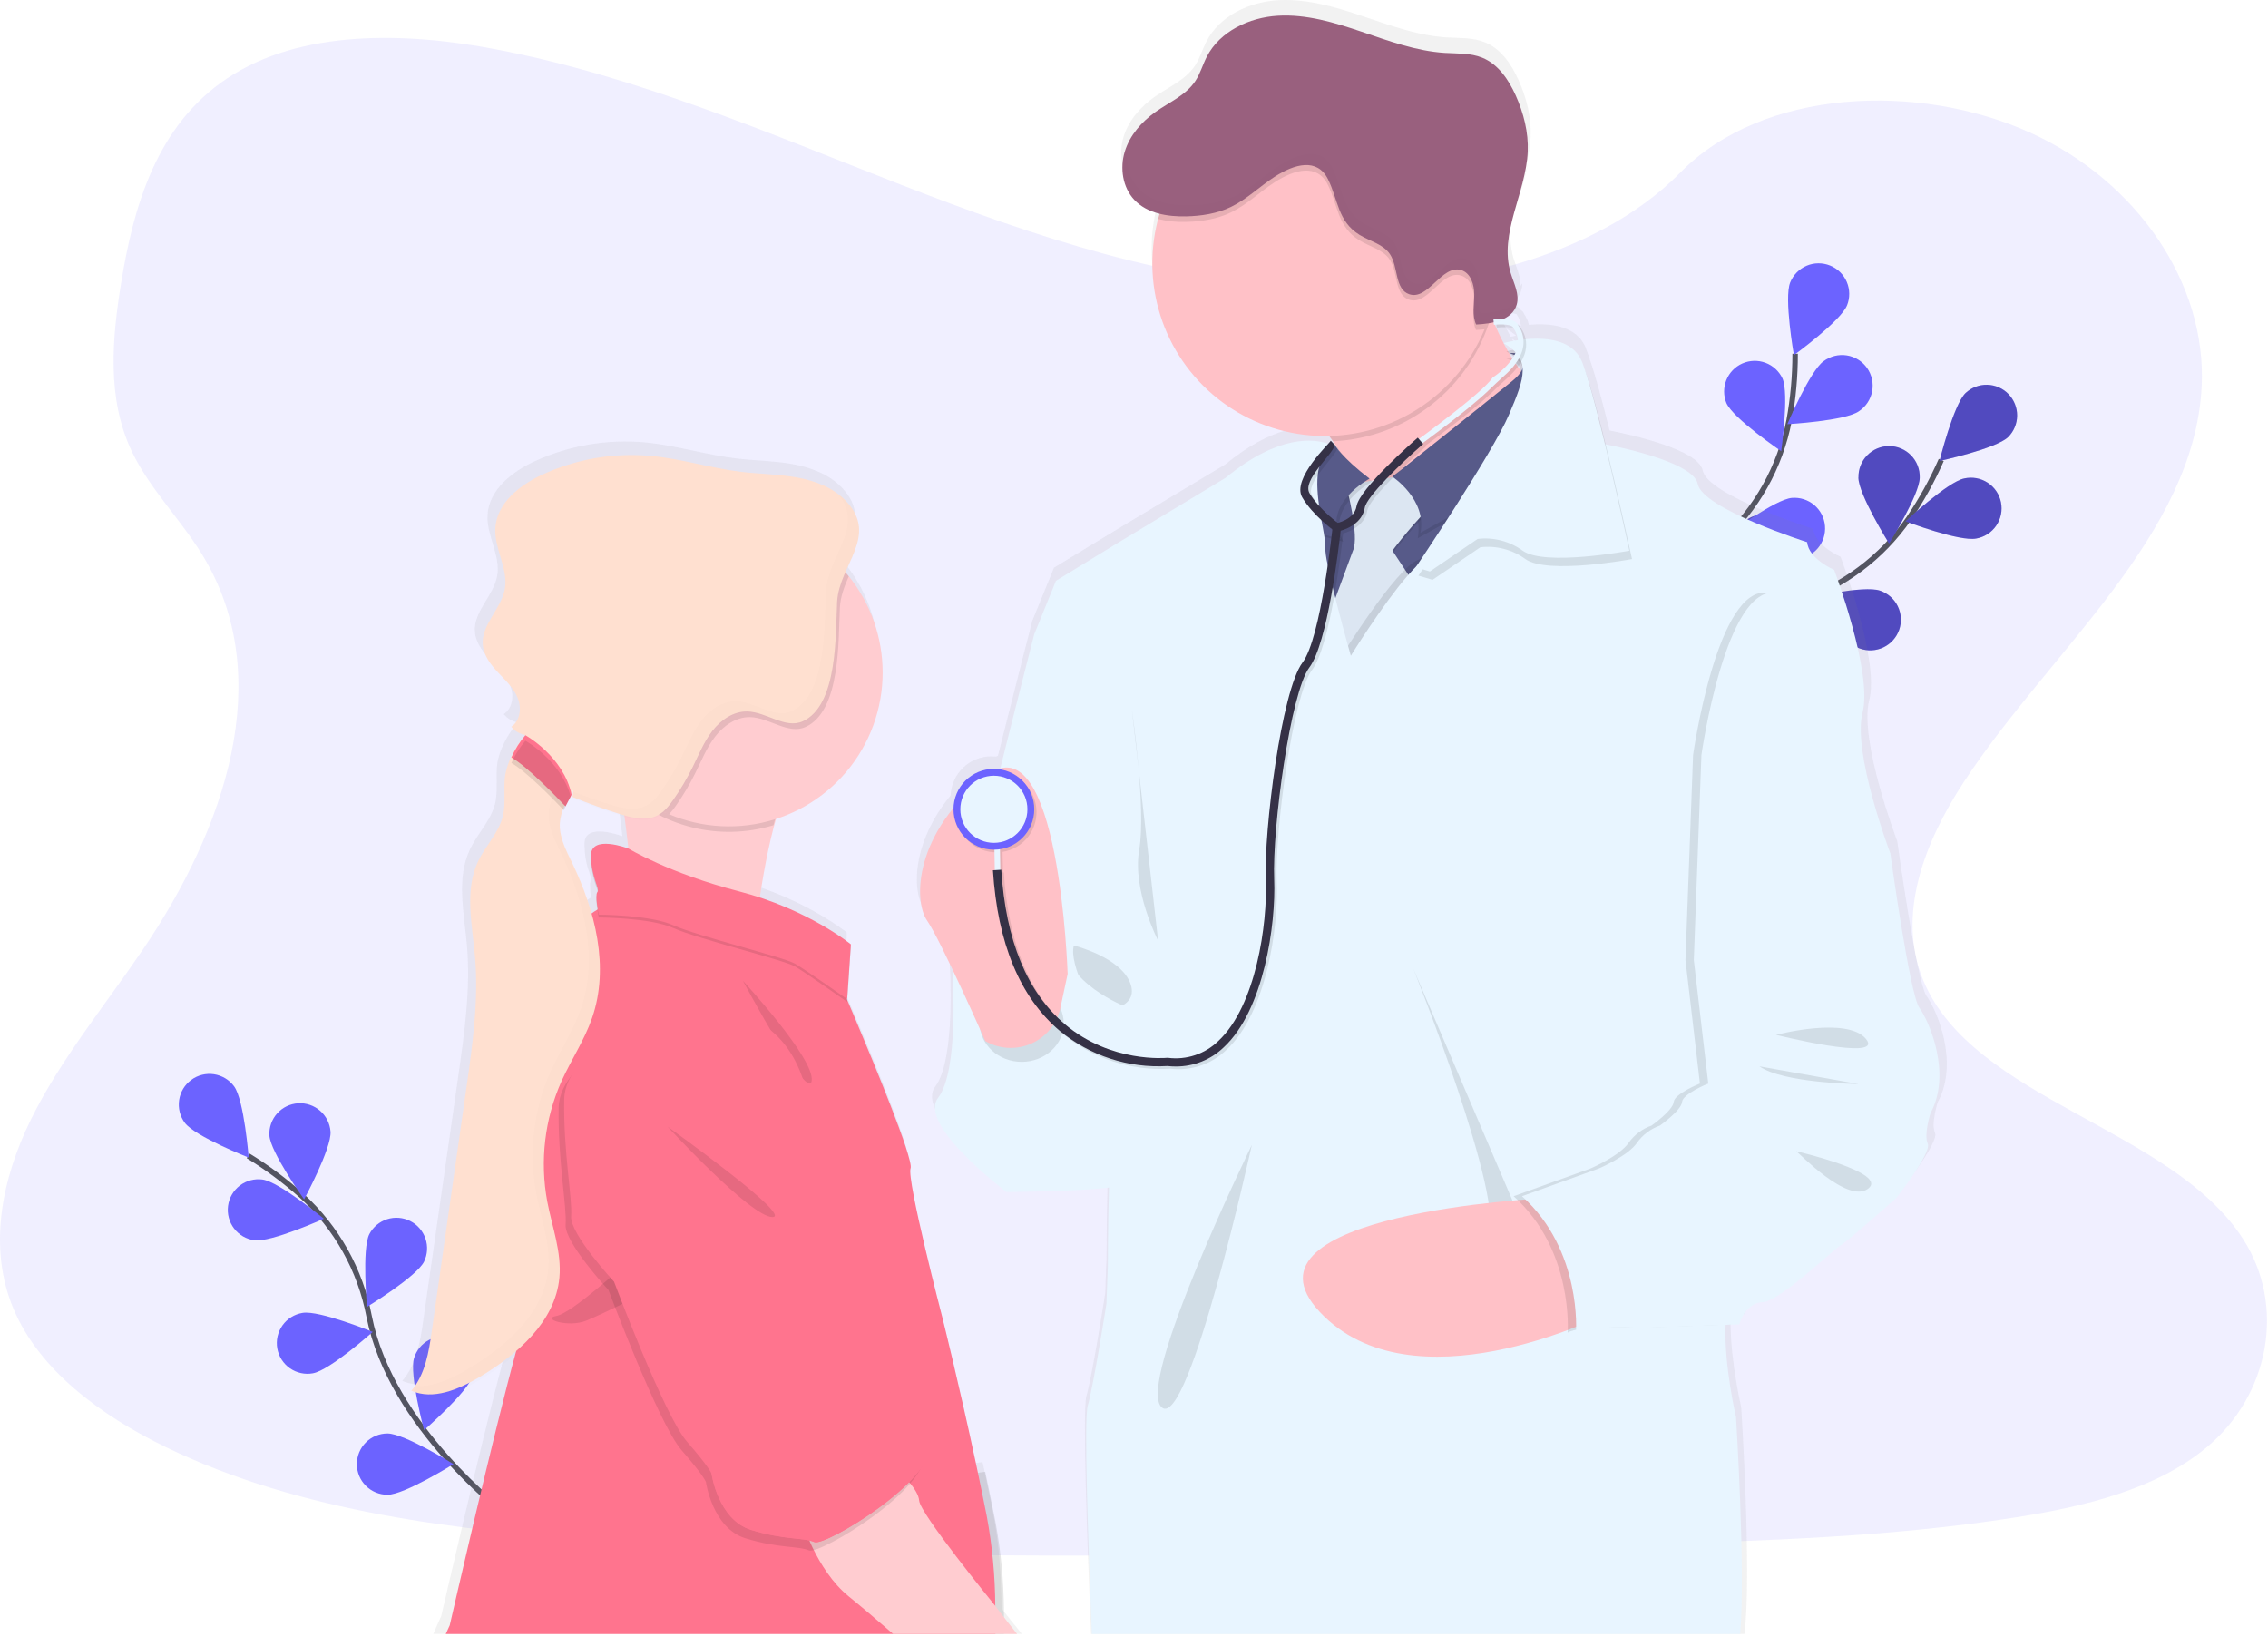 <svg width="833" height="601" viewBox="0 0 833 601" fill="none" xmlns="http://www.w3.org/2000/svg">
<path opacity="0.1" d="M483.776 105.803C430.397 103.948 379.517 86.715 331.006 67.864C282.495 49.013 234.414 28.123 182.285 18.134C148.768 11.702 110.438 10.798 83.438 28.767C57.45 46.054 49.056 75.898 44.541 103.588C41.145 124.424 39.174 146.349 48.458 165.859C54.92 179.398 66.389 190.782 74.323 203.753C101.921 248.883 82.411 304.538 52.498 348.641C38.469 369.34 22.194 389.034 11.37 411.043C0.545 433.052 -4.468 458.266 5.007 480.712C14.398 502.944 36.767 519.671 61.007 531.423C110.239 555.273 168.248 562.095 224.816 566.005C350.033 574.568 475.926 570.858 601.473 567.147C647.937 565.767 694.608 564.38 740.313 557.181C765.695 553.187 791.905 546.855 810.335 531.569C833.724 512.159 839.527 479.302 823.85 454.962C797.555 414.148 724.858 404.006 706.475 360.202C696.363 336.092 706.751 309.23 721.454 286.868C752.985 238.902 805.85 196.815 808.633 141.98C810.549 104.316 785.136 66.607 745.84 48.783C704.658 30.086 647.546 32.447 617.165 63.349C585.88 95.186 530.899 107.436 483.776 105.803Z" fill="#6C63FF"/>
<path d="M185.711 555.809C185.711 555.809 143.548 523.934 135.583 483.388C132.353 466.359 123.689 450.836 110.89 439.147C104.768 433.649 98.155 428.722 91.135 424.428" stroke="#535461" stroke-width="2" stroke-miterlimit="10"/>
<path d="M85.976 398.885C89.671 403.883 91.342 425.064 91.342 425.064C91.342 425.064 71.587 417.283 67.884 412.293C66.106 409.894 65.354 406.886 65.793 403.933C66.232 400.979 67.827 398.321 70.226 396.543C72.625 394.765 75.632 394.013 78.586 394.452C81.54 394.891 84.198 396.486 85.976 398.885Z" fill="#6C63FF"/>
<path d="M121.408 415.505C121.792 421.707 111.695 440.397 111.695 440.397C111.695 440.397 99.33 423.117 98.939 416.915C98.79 413.959 99.813 411.063 101.784 408.854C103.756 406.646 106.519 405.304 109.473 405.119C112.428 404.933 115.337 405.919 117.569 407.863C119.802 409.807 121.178 412.553 121.401 415.505H121.408Z" fill="#6C63FF"/>
<path d="M155.752 463.28C152.962 468.83 134.801 479.869 134.801 479.869C134.801 479.869 132.861 458.711 135.652 453.161C137.025 450.55 139.369 448.584 142.178 447.684C144.987 446.785 148.037 447.024 150.671 448.35C153.306 449.676 155.314 451.984 156.264 454.776C157.215 457.568 157.031 460.622 155.752 463.28Z" fill="#6C63FF"/>
<path d="M173.607 505.259C171.79 511.2 155.76 525.145 155.76 525.145C155.76 525.145 150.263 504.623 152.08 498.674C152.953 495.819 154.925 493.429 157.561 492.028C160.197 490.627 163.281 490.33 166.136 491.203C168.991 492.077 171.381 494.048 172.782 496.684C174.183 499.32 174.48 502.405 173.607 505.259Z" fill="#6C63FF"/>
<path d="M93.419 455.422C99.552 456.25 118.94 447.495 118.94 447.495C118.94 447.495 102.58 433.942 96.417 433.114C93.459 432.716 90.464 433.51 88.091 435.321C85.718 437.132 84.162 439.811 83.764 442.769C83.367 445.727 84.161 448.723 85.971 451.095C87.782 453.468 90.461 455.025 93.419 455.422Z" fill="#6C63FF"/>
<path d="M114.923 504.263C121.056 503.212 136.901 489.068 136.901 489.068C136.901 489.068 117.23 481.034 111.105 482.085C109.639 482.325 108.234 482.854 106.973 483.64C105.712 484.426 104.619 485.454 103.757 486.664C102.895 487.875 102.282 489.244 101.952 490.693C101.623 492.142 101.583 493.642 101.836 495.107C102.089 496.571 102.63 497.971 103.427 499.225C104.224 500.48 105.261 501.564 106.479 502.415C107.697 503.266 109.072 503.868 110.524 504.185C111.976 504.502 113.476 504.528 114.938 504.263H114.923Z" fill="#6C63FF"/>
<path d="M142.329 548.871C148.546 548.871 166.561 537.61 166.561 537.61C166.561 537.61 148.539 526.364 142.321 526.364C139.337 526.364 136.474 527.549 134.364 529.66C132.253 531.77 131.068 534.633 131.068 537.618C131.068 540.602 132.253 543.465 134.364 545.575C136.474 547.686 139.337 548.871 142.321 548.871H142.329Z" fill="#6C63FF"/>
<path d="M595.309 280.114C595.309 280.114 621.297 234.08 660.471 220.817C676.92 215.354 691.155 204.705 701.04 190.467C705.676 183.661 709.676 176.442 712.991 168.903" stroke="#535461" stroke-width="2" stroke-miterlimit="10"/>
<path d="M737.584 160.47C733.122 164.794 712.355 169.271 712.355 169.271C712.355 169.271 717.453 148.649 721.914 144.318C724.068 142.301 726.927 141.211 729.876 141.282C732.826 141.353 735.629 142.579 737.683 144.697C739.737 146.814 740.878 149.654 740.859 152.604C740.841 155.554 739.664 158.379 737.584 160.47Z" fill="#6C63FF"/>
<path d="M725.839 197.75C719.706 198.961 699.874 191.433 699.874 191.433C699.874 191.433 715.36 176.868 721.454 175.68C722.918 175.355 724.431 175.326 725.906 175.594C727.381 175.862 728.787 176.422 730.042 177.241C731.298 178.06 732.377 179.122 733.216 180.364C734.056 181.606 734.638 183.003 734.93 184.473C735.223 185.943 735.218 187.457 734.917 188.925C734.616 190.394 734.025 191.787 733.178 193.024C732.331 194.261 731.246 195.316 729.986 196.128C728.725 196.939 727.316 197.491 725.839 197.75Z" fill="#6C63FF"/>
<path d="M683.093 238.135C677.221 236.104 663.874 219.576 663.874 219.576C663.874 219.576 684.573 214.838 690.46 216.869C691.875 217.339 693.182 218.084 694.306 219.063C695.43 220.041 696.349 221.233 697.009 222.57C697.668 223.906 698.056 225.36 698.149 226.848C698.242 228.335 698.039 229.826 697.551 231.235C697.063 232.643 696.3 233.94 695.307 235.051C694.314 236.162 693.11 237.065 691.765 237.707C690.42 238.349 688.96 238.717 687.472 238.791C685.983 238.864 684.495 238.641 683.093 238.135Z" fill="#6C63FF"/>
<path d="M643.812 261.409C637.68 260.397 621.765 246.33 621.765 246.33C621.765 246.33 641.382 238.158 647.507 239.17C650.456 239.655 653.09 241.291 654.832 243.719C656.574 246.146 657.28 249.166 656.795 252.114C656.31 255.062 654.674 257.697 652.246 259.439C649.819 261.18 646.799 261.886 643.851 261.402L643.812 261.409Z" fill="#6C63FF"/>
<path d="M682.557 175.312C682.549 181.529 693.826 199.567 693.826 199.567C693.826 199.567 705.087 181.552 705.087 175.342C705.126 173.84 704.864 172.346 704.317 170.946C703.769 169.547 702.947 168.272 701.898 167.196C700.85 166.119 699.596 165.264 698.212 164.68C696.827 164.096 695.34 163.795 693.837 163.795C692.335 163.795 690.847 164.096 689.463 164.68C688.079 165.264 686.825 166.119 685.777 167.196C684.728 168.272 683.906 169.547 683.358 170.946C682.81 172.346 682.548 173.84 682.587 175.342L682.557 175.312Z" fill="#6C63FF"/>
<path d="M636.997 203.109C638.852 209.042 654.982 222.88 654.982 222.88C654.982 222.88 660.348 202.319 658.478 196.386C657.508 193.637 655.509 191.371 652.902 190.066C650.295 188.762 647.283 188.52 644.501 189.391C641.719 190.262 639.384 192.179 637.987 194.738C636.59 197.297 636.241 200.298 637.013 203.109H636.997Z" fill="#6C63FF"/>
<path d="M596.467 236.203C597.295 242.336 610.848 258.718 610.848 258.718C610.848 258.718 619.595 239.362 618.767 233.206C618.603 231.714 618.142 230.271 617.412 228.96C616.682 227.649 615.696 226.498 614.514 225.573C613.332 224.649 611.978 223.97 610.529 223.577C609.081 223.184 607.569 223.084 606.082 223.284C604.595 223.484 603.163 223.979 601.87 224.741C600.577 225.502 599.449 226.515 598.553 227.719C597.658 228.922 597.011 230.293 596.653 231.75C596.295 233.207 596.231 234.721 596.467 236.203Z" fill="#6C63FF"/>
<path opacity="0.25" d="M737.584 160.47C733.122 164.794 712.355 169.271 712.355 169.271C712.355 169.271 717.453 148.649 721.914 144.318C724.068 142.301 726.927 141.211 729.876 141.282C732.826 141.353 735.629 142.579 737.683 144.697C739.737 146.814 740.878 149.654 740.859 152.604C740.841 155.554 739.664 158.379 737.584 160.47Z" fill="black"/>
<path opacity="0.25" d="M725.839 197.75C719.706 198.961 699.874 191.433 699.874 191.433C699.874 191.433 715.36 176.868 721.454 175.68C722.918 175.355 724.431 175.326 725.906 175.594C727.381 175.862 728.787 176.422 730.042 177.241C731.298 178.06 732.377 179.122 733.216 180.364C734.056 181.606 734.638 183.003 734.93 184.473C735.223 185.943 735.218 187.457 734.917 188.925C734.616 190.394 734.025 191.787 733.178 193.024C732.331 194.261 731.246 195.316 729.986 196.128C728.725 196.939 727.316 197.491 725.839 197.75Z" fill="black"/>
<path opacity="0.25" d="M683.093 238.135C677.221 236.104 663.874 219.576 663.874 219.576C663.874 219.576 684.573 214.838 690.46 216.869C691.875 217.339 693.182 218.084 694.306 219.063C695.43 220.041 696.349 221.233 697.009 222.57C697.668 223.906 698.056 225.36 698.149 226.848C698.242 228.335 698.039 229.826 697.551 231.235C697.063 232.643 696.3 233.94 695.307 235.051C694.314 236.162 693.11 237.065 691.765 237.707C690.42 238.349 688.96 238.717 687.472 238.791C685.983 238.864 684.495 238.641 683.093 238.135Z" fill="black"/>
<path opacity="0.25" d="M643.812 261.409C637.68 260.397 621.765 246.33 621.765 246.33C621.765 246.33 641.382 238.158 647.507 239.17C650.456 239.655 653.09 241.291 654.832 243.719C656.574 246.146 657.28 249.166 656.795 252.114C656.31 255.062 654.674 257.697 652.246 259.439C649.819 261.18 646.799 261.886 643.851 261.402L643.812 261.409Z" fill="black"/>
<path opacity="0.25" d="M682.557 175.312C682.549 181.529 693.826 199.567 693.826 199.567C693.826 199.567 705.087 181.552 705.087 175.342C705.126 173.84 704.864 172.346 704.317 170.946C703.769 169.547 702.947 168.272 701.898 167.196C700.85 166.119 699.596 165.264 698.212 164.68C696.827 164.096 695.34 163.795 693.837 163.795C692.335 163.795 690.847 164.096 689.463 164.68C688.079 165.264 686.825 166.119 685.777 167.196C684.728 168.272 683.906 169.547 683.358 170.946C682.81 172.346 682.548 173.84 682.587 175.342L682.557 175.312Z" fill="black"/>
<path opacity="0.25" d="M636.997 203.109C638.852 209.042 654.982 222.88 654.982 222.88C654.982 222.88 660.348 202.319 658.478 196.386C657.508 193.637 655.509 191.371 652.902 190.066C650.295 188.762 647.283 188.52 644.501 189.391C641.719 190.262 639.384 192.179 637.987 194.738C636.59 197.297 636.241 200.298 637.013 203.109H636.997Z" fill="black"/>
<path opacity="0.25" d="M596.467 236.203C597.295 242.336 610.848 258.718 610.848 258.718C610.848 258.718 619.595 239.362 618.767 233.206C618.603 231.714 618.142 230.271 617.412 228.96C616.682 227.649 615.696 226.498 614.514 225.573C613.332 224.649 611.978 223.97 610.529 223.577C609.081 223.184 607.569 223.084 606.082 223.284C604.595 223.484 603.163 223.979 601.87 224.741C600.577 225.502 599.449 226.515 598.553 227.719C597.658 228.922 597.011 230.293 596.653 231.75C596.295 233.207 596.231 234.721 596.467 236.203Z" fill="black"/>
<path d="M596.804 279.202C596.804 279.202 601.91 226.582 632.313 198.601C645.137 186.94 653.836 171.436 657.105 154.414C658.593 146.322 659.335 138.11 659.321 129.883" stroke="#535461" stroke-width="2" stroke-miterlimit="10"/>
<path d="M678.379 112.128C676.079 117.893 658.876 130.404 658.876 130.404C658.876 130.404 655.181 109.483 657.504 103.718C658.622 100.95 660.794 98.74 663.542 97.573C666.29 96.406 669.389 96.379 672.158 97.497C674.926 98.615 677.136 100.788 678.303 103.536C679.47 106.284 679.497 109.383 678.379 112.151V112.128Z" fill="#6C63FF"/>
<path d="M682.756 151.01C677.673 154.583 656.461 155.755 656.461 155.755C656.461 155.755 664.725 136.176 669.808 132.604C671.013 131.702 672.388 131.051 673.849 130.689C675.311 130.328 676.83 130.263 678.317 130.499C679.804 130.736 681.228 131.268 682.506 132.064C683.783 132.861 684.888 133.906 685.754 135.137C686.621 136.368 687.232 137.761 687.55 139.232C687.869 140.704 687.889 142.224 687.609 143.704C687.33 145.183 686.756 146.591 685.922 147.845C685.089 149.099 684.012 150.172 682.756 151.003V151.01Z" fill="#6C63FF"/>
<path d="M660.018 205.271C653.824 205.792 634.92 196.071 634.92 196.071C634.92 196.071 651.938 183.346 658.133 182.824C661.107 182.574 664.059 183.516 666.339 185.443C668.619 187.369 670.041 190.122 670.291 193.097C670.541 196.071 669.599 199.023 667.673 201.304C665.746 203.584 662.993 205.005 660.018 205.255V205.271Z" fill="#6C63FF"/>
<path d="M633.563 242.443C627.545 243.977 607.276 237.637 607.276 237.637C607.276 237.637 621.895 222.22 627.913 220.656C630.802 219.907 633.87 220.336 636.443 221.85C639.016 223.363 640.882 225.836 641.631 228.725C642.381 231.614 641.951 234.682 640.438 237.255C638.925 239.828 636.452 241.694 633.563 242.443Z" fill="#6C63FF"/>
<path d="M634.099 148.036C636.614 153.716 654.2 165.668 654.2 165.668C654.2 165.668 657.19 144.632 654.675 138.951C653.422 136.294 651.18 134.231 648.426 133.205C645.673 132.179 642.628 132.27 639.941 133.46C637.254 134.649 635.139 136.842 634.047 139.57C632.956 142.298 632.975 145.344 634.099 148.059V148.036Z" fill="#6C63FF"/>
<path d="M603.711 191.901C607.813 196.57 628.158 202.687 628.158 202.687C628.158 202.687 624.724 181.72 620.623 177.052C619.654 175.918 618.471 174.987 617.14 174.315C615.809 173.642 614.358 173.24 612.871 173.133C611.383 173.026 609.89 173.216 608.476 173.691C607.063 174.166 605.758 174.918 604.638 175.901C603.517 176.885 602.603 178.082 601.949 179.422C601.295 180.762 600.914 182.219 600.828 183.707C600.742 185.196 600.952 186.687 601.447 188.094C601.942 189.5 602.712 190.794 603.711 191.901Z" fill="#6C63FF"/>
<path d="M580.031 238.603C583.281 243.892 602.301 253.36 602.301 253.36C602.301 253.36 602.462 232.117 599.234 226.82C597.628 224.374 595.131 222.65 592.275 222.014C589.419 221.378 586.427 221.879 583.934 223.411C581.441 224.944 579.643 227.388 578.922 230.224C578.2 233.059 578.612 236.065 580.069 238.603H580.031Z" fill="#6C63FF"/>
<path d="M557.707 73.131C558.98 68.462 560.513 63.77 561.586 59.04C560.298 63.77 558.757 68.477 557.707 73.131Z" fill="url(#paint0_linear)"/>
<path d="M552.004 118.1C551.896 117.916 551.82 117.732 551.735 117.563C551.735 117.487 551.659 117.425 551.628 117.349C551.461 117.427 551.289 117.496 551.114 117.556C550.777 117.686 550.432 117.808 550.079 117.908C549.727 118.008 549.581 118.061 549.313 118.123C549.09 118.199 548.862 118.258 548.63 118.299L548.692 118.437C548.975 118.376 549.251 118.322 549.535 118.245L549.612 119.196C549.934 119.196 550.233 119.15 550.524 119.15C550.662 119.142 550.8 119.142 550.938 119.15C551.536 119.15 552.057 119.15 552.471 119.15C552.31 118.805 552.142 118.445 552.004 118.1ZM707.625 365.813C704.022 360.961 696.831 308.878 696.831 308.878C696.831 308.878 682.687 271.843 686.543 257.063C690.399 242.282 676.01 204.466 676.01 204.466C676.01 204.466 666.504 200.334 665.99 194.201C665.99 194.201 627.177 181.935 625.36 172.736C623.888 165.192 599.817 159.78 591.17 158.071C588.532 147.43 585.88 137.503 583.925 132.083C583.396 130.396 582.898 128.94 582.438 127.79C579.134 119.357 568.923 118.59 561.517 119.265C561.196 117.828 560.6 116.466 559.762 115.256C559.639 114.839 559.397 114.469 559.064 114.19C558.905 114.055 558.736 113.932 558.558 113.822C558.424 113.574 558.248 113.351 558.037 113.163C557.826 112.973 557.595 112.809 557.347 112.672C557.169 112.576 556.984 112.491 556.795 112.419C556.351 112.25 555.891 112.124 555.423 112.044C554.877 111.931 554.323 111.86 553.767 111.829C555.12 111.237 556.326 110.355 557.301 109.245C557.964 108.466 558.457 107.558 558.75 106.578C558.993 105.763 559.101 104.913 559.072 104.063C558.873 104.414 558.642 104.745 558.382 105.052C558.704 101.656 556.91 98.206 555.883 94.826C554.638 90.424 554.407 85.798 555.208 81.295C556.235 74.503 558.78 67.634 560.505 60.719C560.51 60.681 560.51 60.642 560.505 60.604C561.41 57.17 561.97 53.655 562.176 50.109C562.475 42.957 560.643 35.82 557.699 29.304C555.085 23.531 551.229 17.851 545.326 15.505C540.941 13.734 536.027 14.018 531.305 13.726C520.711 13.067 510.607 9.341 500.534 5.953C490.46 2.564 480.096 -0.517 469.494 0.073C458.892 0.663 447.983 5.777 443.145 15.16C441.612 18.088 440.731 21.346 438.898 24.099C435.464 29.288 429.316 31.887 424.187 35.467C419.059 39.047 414.543 44.13 412.688 50.194C411.675 53.461 411.532 56.936 412.274 60.275C412.441 61.029 412.656 61.771 412.918 62.498C413.646 64.523 414.781 66.378 416.253 67.948C417.363 69.109 418.639 70.098 420.04 70.885C421.799 71.859 423.681 72.592 425.636 73.062C425.567 73.292 425.498 73.537 425.421 73.775C425.299 74.166 425.191 74.541 425.076 74.963C424.824 75.906 424.586 76.864 424.387 77.83C424.379 77.899 424.379 77.968 424.387 78.037C423.445 82.397 422.972 86.846 422.976 91.307C422.974 93.417 423.082 95.525 423.298 97.624C426.364 128.733 452.046 153.272 483.776 154.866C484.864 154.92 485.96 154.951 487.072 154.951C487.578 154.951 488.076 154.951 488.605 154.951C489.103 155.61 489.594 156.284 490.062 156.944C490.529 157.603 490.959 158.278 491.365 158.937L490.253 157.787L489.142 156.767C488.84 157.181 488.504 157.568 488.138 157.925C487.413 157.67 486.673 157.46 485.922 157.296C482.741 156.591 477.896 156.33 471.518 158.255C465.653 160.01 458.485 163.621 450.099 170.482L409.231 195.013L387.122 208.46L379.157 227.932C379.157 227.932 373.17 251.068 366.508 277.577C366.247 277.654 365.994 277.73 365.741 277.822C365.202 277.761 364.659 277.73 364.116 277.73C360.251 277.721 356.533 279.21 353.742 281.885C350.952 284.56 349.306 288.211 349.152 292.074C335.905 308.172 335.154 324.271 338.266 331.661C338.548 332.353 338.902 333.014 339.324 333.631C341.363 336.575 345.173 344.164 349.037 352.252C348.937 352.919 348.876 353.479 348.845 353.9C348.838 354.038 348.838 354.176 348.845 354.314C348.845 354.314 351.145 389.049 343.479 399.007C341.8 401.177 342.053 404.029 343.479 407.187C348.615 418.548 368.923 433.719 368.923 433.719C368.923 433.719 393.278 433.589 406.847 432.11C406.808 433.474 406.778 434.831 406.747 436.157C406.44 449.558 406.44 460.788 406.44 460.788L405.934 474.84C405.934 474.84 401.335 504.454 399.035 512.619C397.586 517.74 399.257 565.154 400.714 600.012H640.677C643.498 579.39 639.519 516.735 639.519 516.735C639.519 516.735 635.74 500.537 635.602 486.416C635.595 486.4 635.591 486.383 635.591 486.366C635.591 486.349 635.595 486.332 635.602 486.316C635.602 485.082 635.602 483.879 635.648 482.698L637.388 482.637L640.516 482.529H640.8C640.8 482.529 640.876 482.238 641.053 481.763C641.466 480.579 642.031 479.453 642.731 478.413C644.065 476.442 646.151 474.511 649.286 474.38C651.018 474.311 653.702 472.908 656.73 470.839C656.75 470.843 656.771 470.843 656.791 470.839C664.94 465.327 675.711 455.154 678.325 453.483C681.92 451.183 699.138 435.851 699.138 435.851C699.138 435.851 701.706 432.6 704.443 428.683L704.543 428.545C707.947 423.639 711.565 417.774 710.676 415.926C709.143 412.615 711.703 404.696 711.703 404.696C719.699 390.061 711.228 370.666 707.625 365.813ZM559.386 130.021C559.459 130.249 559.506 130.486 559.524 130.726C559.332 130.473 559.141 130.205 558.949 129.959L558.765 129.714L558.635 129.53L558.926 129.131C558.926 129.131 558.926 129.131 558.926 129.185C559.128 129.433 559.284 129.717 559.386 130.021ZM556.81 123.228C555.975 123.397 555.315 123.55 554.886 123.665C554.342 122.699 553.82 121.734 553.353 120.752C554.582 121.465 555.739 122.294 556.81 123.228ZM555.369 124.44C555.367 124.424 555.367 124.409 555.369 124.394L555.43 124.44C555.745 124.647 556.051 124.846 556.335 125.053C556.588 125.237 556.818 125.413 557.048 125.597C556.895 125.866 556.726 126.141 556.557 126.364C556.289 125.942 556.036 125.536 555.791 125.114C555.637 124.946 555.499 124.716 555.369 124.44ZM550.769 114.98C552.25 114.834 553.742 114.834 555.223 114.98C555.43 114.98 555.614 115.018 555.798 115.049C556.214 115.113 556.622 115.218 557.017 115.363C557.923 116.63 558.481 118.113 558.635 119.664L558.221 119.725L557.814 119.802C557.048 119.932 556.281 120.062 555.683 120.185L554.917 120.346C553.897 120.568 553.307 120.737 553.284 120.745C553.184 120.538 553.084 120.346 552.977 120.147C552.809 119.817 552.632 119.48 552.479 119.15C552.326 118.82 552.126 118.445 551.965 118.1C551.858 117.916 551.781 117.732 551.697 117.563C551.697 117.487 551.62 117.425 551.59 117.349C551.545 117.267 551.507 117.183 551.475 117.096C551.007 116.145 550.578 115.194 550.164 114.259C550.118 114.167 550.079 114.067 550.041 113.975L550.624 113.937V114.136L550.769 114.98ZM367.865 590.536C367.803 579.122 366.975 566.772 364.676 555.181C363.694 550.251 362.682 545.322 361.655 540.477C361.395 539.266 361.142 538.07 360.889 536.874L358.527 537.188H358.313C351.873 506.823 345.142 480.068 345.142 480.068C345.142 480.068 331.773 429.02 333.321 424.949C333.521 424.421 333.268 422.995 332.7 420.902C329.465 409.295 315.958 377.312 311.235 366.381C311.235 366.335 311.197 366.281 311.182 366.243C310.415 364.41 309.863 363.176 309.695 362.816L310.806 346.503L310.867 345.521L311.013 343.436L310.952 343.383L311.013 342.417C311.013 342.417 299.345 332.849 279.582 325.942C278.816 325.666 278.003 325.398 277.198 325.137C278.187 318.537 279.498 311.085 281.207 303.826C281.368 303.097 281.545 302.392 281.729 301.679C281.89 300.966 282.074 300.276 282.258 299.579C282.549 298.444 282.863 297.325 283.185 296.221C284.251 295.884 285.301 295.508 286.336 295.109L286.735 294.956C299.484 289.995 310.004 280.582 316.347 268.461C322.689 256.34 324.425 242.331 321.232 229.028C319.411 221.483 316.05 214.397 311.358 208.214C311.005 207.739 310.63 207.264 310.254 206.796C309.879 206.329 309.426 205.807 309.005 205.332C311.22 200.295 313.834 195.504 314.049 190.605C314.087 189.985 314.087 189.363 314.049 188.743V188.666C313.765 185.515 312.37 182.326 309.12 178.976C304.374 174.062 297.62 171.571 290.867 170.375C284.113 169.179 277.229 169.148 270.437 168.343C259.175 166.994 248.205 163.521 236.944 162.456C223.072 161.171 209.107 163.55 196.444 169.355C188.065 173.188 179.578 179.888 179.072 189.08C178.658 196.677 183.948 203.96 182.614 211.465C181.288 218.84 173.775 224.643 174.434 232.102C174.687 235.015 176.182 237.621 178.053 239.944C178.697 240.711 179.379 241.477 180.084 242.244C182.813 245.134 185.819 247.909 187.344 251.551C187.405 251.704 187.467 251.857 187.52 252.011C188.816 255.606 188.233 260.152 185.029 262.214C185.047 262.228 185.06 262.247 185.067 262.268C185.113 262.329 185.159 262.375 185.198 262.436C185.202 262.424 185.202 262.41 185.198 262.398C186.334 263.745 187.865 264.7 189.575 265.127L190.227 265.327C189.698 265.902 189.199 266.5 188.693 267.128L188.364 267.565C187.519 268.701 186.751 269.892 186.064 271.13C185.673 271.82 185.297 272.51 184.983 273.2C183.932 275.303 183.171 277.539 182.721 279.846C181.901 284.921 183.059 290.211 181.817 295.178C180.284 301.311 175.431 306.018 172.694 311.714C167.512 322.446 170.448 335.042 171.491 346.894C172.909 362.992 170.609 379.16 168.317 395.151C167.101 403.656 165.884 412.168 164.668 420.687C161.601 442.07 158.535 463.454 155.469 484.837C154.349 492.671 153.023 500.936 147.803 506.984H147.856C147.856 506.984 147.856 507.03 147.803 507.045C149.37 507.73 151.036 508.16 152.74 508.318C159.555 509 166.776 505.704 172.909 502.101C177.766 499.294 182.365 496.065 186.654 492.449C186.026 494.749 185.351 497.256 184.63 499.954C184.633 499.98 184.633 500.005 184.63 500.031C175.975 532.995 162.054 593.427 162.054 593.427C162.054 593.427 160.789 596.056 159.148 599.973H375.331C372.802 596.907 370.448 593.971 368.608 591.602L367.865 590.536ZM207.797 285.734C207.851 285.642 207.889 285.557 207.943 285.473C207.943 285.718 207.943 285.956 207.943 286.186C207.943 286.416 207.943 286.623 207.943 286.838C207.943 287.052 207.943 287.029 207.943 287.137C207.943 287.244 207.943 287.137 207.943 287.137C207.943 287.451 207.874 287.765 207.82 288.079C207.82 288.079 207.82 288.118 207.82 288.148L208.587 288.432L209.476 288.8C214.73 290.875 220.05 292.753 225.437 294.435C225.989 294.611 226.548 294.78 227.108 294.941L227.223 295.891C227.361 296.865 227.491 297.854 227.614 298.843C227.614 298.843 227.614 298.889 227.614 298.919C227.959 301.656 228.296 304.385 228.595 307.053C228.595 307.053 214.52 301.687 214.697 309.836C214.689 309.981 214.689 310.127 214.697 310.273C214.681 310.467 214.681 310.661 214.697 310.855C214.827 317.203 216.812 320.967 217.211 322.899C217.187 322.979 217.145 323.052 217.088 323.113C216.748 323.854 216.631 324.677 216.751 325.482C216.738 326.854 216.846 328.223 217.073 329.576C216.659 329.829 216.253 330.082 215.847 330.343C215.54 330.534 215.249 330.749 214.95 330.963C213.069 324.44 210.609 318.098 207.598 312.013C205.49 307.674 203.121 303.151 203.144 298.39C203.144 298.084 203.144 297.769 203.182 297.455C203.268 296.075 203.53 294.712 203.964 293.4C204.14 292.901 204.332 292.411 204.547 291.928C205.048 290.78 205.608 289.659 206.226 288.57C206.624 287.85 207.046 287.137 207.452 286.416C207.583 286.201 207.705 285.979 207.828 285.764L207.797 285.734ZM552.004 118.1C551.896 117.916 551.82 117.732 551.735 117.563C551.735 117.487 551.659 117.425 551.628 117.349C551.461 117.427 551.289 117.496 551.114 117.556C550.777 117.686 550.432 117.808 550.079 117.908C549.727 118.008 549.581 118.061 549.313 118.123L548.63 118.299L548.692 118.437C548.975 118.376 549.251 118.322 549.535 118.245L549.612 119.196C549.934 119.196 550.233 119.15 550.524 119.15H550.938C551.536 119.15 552.057 119.15 552.471 119.15C552.31 118.805 552.142 118.445 552.004 118.1Z" fill="url(#paint1_linear)"/>
<path d="M384.5 230.699L379.9 232.73C379.9 232.73 349.918 349.209 349.918 358.623C349.918 368.037 413.493 420.419 413.493 420.419L423.413 353.463C423.413 353.463 409.169 199.92 384.5 230.699Z" fill="#E8F5FF"/>
<path d="M523.953 193.649L497.391 179.789C495.903 173.446 493.263 167.431 489.602 162.042C485.715 156.43 480.548 150.918 474.109 148.043C457.834 140.745 542.95 102.438 542.95 102.438C544.291 107.04 545.869 111.569 547.68 116.007C552.065 126.831 559.34 140.83 568.716 144.816C584.653 151.6 523.953 193.649 523.953 193.649Z" fill="#FFC1C7"/>
<path opacity="0.1" d="M547.68 116.007C544.043 128.798 536.48 140.123 526.059 148.383C515.638 156.643 502.885 161.421 489.602 162.042C485.715 156.43 480.548 150.918 474.109 148.043C457.834 140.745 542.95 102.438 542.95 102.438C544.291 107.04 545.869 111.569 547.68 116.007Z" fill="black"/>
<path d="M550.072 96.665C550.075 109.21 546.358 121.474 539.39 131.905C532.423 142.337 522.518 150.468 510.93 155.271C499.341 160.073 486.588 161.331 474.284 158.885C461.98 156.439 450.678 150.399 441.807 141.529C432.937 132.659 426.895 121.358 424.448 109.055C422 96.751 423.256 83.998 428.057 72.409C432.858 60.819 440.988 50.914 451.419 43.945C461.85 36.977 474.113 33.258 486.658 33.259C494.996 33.221 503.259 34.834 510.969 38.007C518.68 41.18 525.685 45.849 531.582 51.744C537.478 57.64 542.147 64.645 545.321 72.355C548.495 80.065 550.109 88.328 550.072 96.665Z" fill="#FFC1C7"/>
<path d="M559.225 185.507L541.93 225.862L526.675 252.647H477.842L463.599 216.026L469.371 178.048H506.666L530.746 176.692L538.879 173.978L544.123 176.952L559.225 185.507Z" fill="#575A89"/>
<path opacity="0.1" d="M553.269 131.715C553.269 131.715 564.055 134.015 554.395 141.934C544.736 149.853 511.412 175.036 511.412 175.036C511.412 175.036 523.118 185.461 520.695 197.674L559.478 176.055L566.377 141.466C566.377 141.466 567.152 131.071 553.269 131.715Z" fill="black"/>
<path opacity="0.1" d="M519.039 175.036L494.37 179.106C494.37 179.106 499.46 197.927 496.915 203.27C496.838 203.436 496.774 203.608 496.724 203.783L486.658 230.99L494.201 252.356L520.312 216.747L511.412 203.27C511.412 203.27 520.818 190.805 526.414 186.481C532.01 182.157 519.039 175.036 519.039 175.036Z" fill="black"/>
<path d="M519.039 173.985L494.37 178.048C494.37 178.048 499.46 196.869 496.915 202.212C496.838 202.378 496.774 202.55 496.724 202.725L486.658 229.932L494.201 251.298L520.312 215.666L511.412 202.189C511.412 202.189 520.818 189.724 526.414 185.4C532.01 181.076 519.039 173.985 519.039 173.985Z" fill="#DCE6F2"/>
<path d="M554.303 129.683C554.303 129.683 565.09 131.983 555.423 139.902C545.756 147.821 511.412 175.036 511.412 175.036C511.412 175.036 524.13 183.43 521.715 195.634L560.498 174.024L567.397 139.434C567.397 139.434 568.164 129.039 554.303 129.683Z" fill="#575A89"/>
<path opacity="0.1" d="M491.296 164.441C491.296 164.441 493.649 168.841 504.037 176.776C504.037 176.776 486.742 185.975 493.358 198.908L466.903 192.008L462.832 179.29L491.296 164.441Z" fill="black"/>
<path d="M490.276 163.429C490.276 163.429 492.63 167.83 503.017 175.764C503.017 175.764 485.723 184.917 492.339 197.888L465.891 190.989L461.82 178.278L490.276 163.429Z" fill="#575A89"/>
<path opacity="0.1" d="M559.225 185.507L541.93 225.862L526.706 252.647H477.842L463.599 216.026L469.363 178.048H479.736C479.567 186.91 482.802 197.321 482.595 201.192C482.242 207.555 492.086 241.884 492.086 241.884C492.086 241.884 512.684 208.567 520.818 205.6C525.931 203.737 536.763 188.237 544.115 176.952L559.225 185.507Z" fill="black"/>
<path d="M627.353 397.865L625.598 400.073C625.598 400.073 638.316 463.908 634.797 478.405C634.199 481.018 633.857 483.683 633.777 486.362V486.477C633.157 501.227 637.611 520.369 637.611 520.369C637.611 520.369 641.168 576.791 639.144 599.996H401.02C399.625 565.683 398.123 521.227 399.487 516.298C401.787 508.165 406.387 478.658 406.387 478.658L406.893 464.675C406.893 464.675 406.893 451.16 407.307 436.104C407.483 429.334 407.744 422.228 408.119 415.926C408.602 408 409.277 401.323 410.204 398.042C410.776 395.555 411.104 393.018 411.186 390.467C411.186 390.23 411.186 389.984 411.232 389.739C411.232 388.973 411.308 388.145 411.339 387.294C411.339 387.056 411.339 386.818 411.339 386.527C411.485 381.59 411.431 375.733 411.27 369.662C411.27 369.332 411.27 368.995 411.27 368.657C411.14 364.104 410.948 359.458 410.733 355.043C410.066 341.244 409.2 329.576 409.2 329.576L379.954 232.677L387.835 213.266L409.706 199.866L450.145 175.45C469.869 159.236 482.856 161.183 487.808 162.962C488.289 163.126 488.76 163.318 489.218 163.537C489.372 163.613 489.494 163.675 489.609 163.744C489.767 163.818 489.918 163.905 490.062 164.004C488.706 164.657 487.527 165.627 486.627 166.833C485.613 168.205 484.891 169.771 484.504 171.433C484.245 172.463 484.063 173.511 483.96 174.568C483.86 175.68 483.822 176.829 483.822 177.987C483.876 180.526 484.094 183.058 484.473 185.569C484.473 185.615 484.473 185.676 484.473 185.737C484.726 187.531 485.04 189.287 485.347 190.935C485.344 190.963 485.344 190.991 485.347 191.019C485.7 192.944 486.052 194.722 486.29 196.255C486.336 196.531 486.374 196.784 486.413 197.022C486.582 198.035 486.661 199.061 486.65 200.088C486.737 202.569 487.07 205.034 487.647 207.448C487.846 208.46 488.076 209.541 488.329 210.668C488.674 212.201 489.05 213.872 489.456 215.574C489.678 216.509 489.916 217.475 490.161 218.433C490.253 218.817 490.353 219.2 490.445 219.591L490.598 220.196C492.231 226.69 494.002 233.152 495.091 237.062C495.735 239.362 496.141 240.78 496.141 240.78C496.141 240.78 507.686 222.113 516.901 211.488C517.039 211.334 517.161 211.189 517.292 211.051C518.204 210.001 519.101 209.042 519.959 208.199C521.838 206.329 523.524 204.995 524.881 204.504C525.17 204.398 525.45 204.267 525.717 204.113C529.488 201.974 535.575 194.208 541.271 186.075C541.831 185.308 542.375 184.473 542.927 183.683C544.192 181.858 545.418 180.026 546.576 178.271C547.465 176.929 548.316 175.626 549.121 174.384C552.954 168.42 555.653 163.974 555.653 163.974L560.973 163.736L561.9 163.69H562.521L586.677 162.571C586.677 162.571 587.72 162.747 589.437 163.092C589.529 163.092 589.621 163.092 589.721 163.153C598.291 164.855 622.102 170.244 623.559 177.719C625.337 186.872 663.744 199.084 663.744 199.084C664.25 205.217 673.656 209.257 673.656 209.257C673.656 209.257 687.9 246.897 684.09 261.647C680.326 276.212 693.887 312.243 694.247 313.255L691.649 316.536L627.353 397.865Z" fill="#E8F5FF"/>
<path opacity="0.1" d="M553.261 129.039C553.261 129.039 576.773 122.37 582.116 136.1C587.459 149.83 599.411 205.278 599.411 205.278C599.411 205.278 568.378 211.127 560.245 205.278C555.473 201.807 549.569 200.263 543.709 200.955L526.161 212.906L520.979 211.373C520.979 211.373 549.052 169.639 555.154 155.457C561.256 141.274 563.319 134.934 553.261 129.039Z" fill="black"/>
<path d="M552.241 125.973C552.241 125.973 575.768 119.303 581.135 133.033C586.501 146.763 598.429 202.212 598.429 202.212C598.429 202.212 567.405 208.061 559.263 202.212C554.495 198.74 548.593 197.196 542.735 197.888L525.172 209.84L519.99 208.306C519.99 208.306 548.063 166.572 554.165 152.39C560.268 138.208 562.299 131.883 552.241 125.973Z" fill="#E8F5FF"/>
<path opacity="0.1" d="M394.42 347.177C394.42 347.177 411.968 351.501 415.279 361.421C418.591 371.341 402.308 371.594 402.308 371.594C402.308 371.594 392.388 354.046 394.42 347.177Z" fill="black"/>
<path opacity="0.1" d="M459.781 420.419C459.781 420.419 416.805 508.418 426.725 516.812C436.645 525.206 459.781 420.419 459.781 420.419Z" fill="black"/>
<path opacity="0.1" d="M519.039 355.572C519.039 355.572 553.376 441.048 546.507 454.249C539.638 467.45 561.256 454.249 561.256 454.249L519.039 355.572Z" fill="black"/>
<path d="M566.853 440.006C566.853 440.006 450.88 445.602 484.711 481.717C518.541 517.831 587.965 483.25 587.965 483.25L566.853 440.006Z" fill="#FFC1C7"/>
<path opacity="0.1" d="M550.072 96.665C550.082 104.983 548.449 113.221 545.265 120.906C544.2 121.028 543.134 121.105 542.107 121.151C540.573 117.785 541.394 113.899 541.424 110.196C541.455 106.493 540.09 102.139 536.526 101.142C529.419 99.142 524.513 112.427 517.506 110.027C512.14 108.203 513.543 100.062 510.453 95.362C508.008 91.644 503.109 90.594 499.299 88.263C491.196 83.288 491.442 75.331 487.678 67.803C483.737 59.914 475.412 62.245 468.183 66.898C462.694 70.44 457.956 75.185 452.084 78.006C447.001 80.459 441.29 81.349 435.656 81.479C432.187 81.613 428.717 81.247 425.352 80.39C429.31 65.514 438.543 52.584 451.33 44.012C464.117 35.441 479.585 31.813 494.85 33.805C510.114 35.797 524.133 43.273 534.293 54.839C544.452 66.405 550.057 81.271 550.064 96.665H550.072Z" fill="black"/>
<path d="M468.206 64.867C462.709 68.408 457.979 73.146 452.107 75.982C447.025 78.428 441.313 79.317 435.679 79.448C428.779 79.601 421.351 78.389 416.636 73.407C412.305 68.807 411.27 61.731 413.102 55.698C414.934 49.665 419.327 44.659 424.486 41.033C429.646 37.407 435.633 34.9 439.052 29.71C440.861 26.966 441.735 23.73 443.237 20.81C448.044 11.465 458.853 6.405 469.302 5.777C479.751 5.148 490.108 8.26 500.058 11.633C510.009 15.007 520.036 18.717 530.539 19.415C535.215 19.706 540.075 19.415 544.414 21.185C550.248 23.554 554.073 29.219 556.68 34.984C559.601 41.485 561.418 48.584 561.111 55.683C560.467 70.838 550.455 85.711 554.855 100.23C556.021 104.102 558.205 108.073 557.04 111.944C555.338 117.594 548.048 118.882 542.153 119.15C540.62 115.785 541.44 111.89 541.47 108.195C541.501 104.5 540.137 100.138 536.579 99.142C529.465 97.156 524.559 110.418 517.568 108.027C512.24 106.194 513.62 98.061 510.523 93.361C508.077 89.636 503.171 88.593 499.368 86.263C491.265 81.287 491.511 73.33 487.747 65.802C483.776 57.875 475.443 60.206 468.206 64.867Z" fill="#99607E"/>
<path d="M355.752 356.583L349.903 358.623C349.903 358.623 352.203 393.212 344.537 403.132C336.871 413.052 369.712 437.713 369.712 437.713C369.712 437.713 414.727 437.46 416 433.88C417.272 430.3 413.7 369.792 413.7 369.792C413.7 369.792 389.537 360.378 391.568 345.376C391.568 345.376 384.193 380.724 373.262 379.198C362.33 377.673 349.918 368.543 355.752 356.583Z" fill="#E8F5FF"/>
<path opacity="0.1" d="M375.262 389.9C383.785 389.9 390.694 383.581 390.694 375.787C390.694 367.992 383.785 361.674 375.262 361.674C366.74 361.674 359.831 367.992 359.831 375.787C359.831 383.581 366.74 389.9 375.262 389.9Z" fill="black"/>
<path d="M392.135 357.603C392.135 357.603 389.069 264.016 362.376 284.867C335.683 305.719 335.422 330.657 340.504 338.024C345.587 345.391 361.885 382.272 361.885 382.272C364.435 383.75 367.298 384.602 370.24 384.76C373.182 384.918 376.12 384.376 378.813 383.179C381.505 381.982 383.876 380.165 385.731 377.875C387.586 375.586 388.871 372.889 389.483 370.007L392.135 357.603Z" fill="#FFC1C7"/>
<path opacity="0.1" d="M558.65 120.545C558.526 120.134 558.286 119.767 557.96 119.487C556.641 118.284 553.805 117.862 549.527 118.23L549.704 120.254C555.407 119.763 556.534 120.898 556.68 121.09V121.281L556.856 121.534C557.567 122.49 558.071 123.584 558.335 124.745C558.599 125.907 558.618 127.111 558.389 128.28C557.14 134.528 549.466 139.503 549.389 139.557L549.205 139.664L549.09 139.841C545.779 144.755 527.05 158.623 522.152 162.21L521.723 161.72C519.53 163.621 500.258 180.494 499.215 186.956C498.54 191.012 493.971 192.583 492.316 193.02C490.568 191.694 484.895 187.179 481.943 182.119C479.176 177.358 490.315 168.067 491.296 164.441L489.763 162.87C489.602 163.452 475.297 176.822 479.276 183.652C482.465 189.134 488.291 193.825 490.33 195.374C489.678 201.292 485.623 236.042 479.391 244.276C471.648 254.51 465.139 306.087 465.86 324.095C466.496 340.094 462.318 370.313 448.366 383.292C445.95 385.637 443.036 387.407 439.841 388.469C436.646 389.531 433.253 389.858 429.914 389.425H429.745H429.576C429.377 389.425 409.139 391.495 392.135 377.159C378.222 365.453 370.341 346.349 368.7 320.361H368.363L368.225 312.795C371.998 312.206 375.395 310.178 377.704 307.137C380.012 304.095 381.052 300.278 380.605 296.486C380.158 292.694 378.258 289.223 375.305 286.802C372.353 284.381 368.577 283.199 364.77 283.504C360.964 283.809 357.425 285.578 354.895 288.438C352.366 291.298 351.043 295.027 351.206 298.842C351.368 302.657 353.003 306.26 355.766 308.895C358.529 311.53 362.207 312.991 366.025 312.971H366.193L366.331 320.492L365.657 320.538C367.343 347.369 375.623 367.216 390.188 379.474C401.259 388.648 415.4 393.276 429.753 392.422C430.771 392.534 431.795 392.59 432.819 392.591C439.398 392.625 445.728 390.079 450.451 385.5C465.147 371.816 469.616 340.485 468.919 323.941C468.152 304.86 474.983 255.138 481.836 246.085C488.551 237.2 492.622 202.58 493.335 195.872C495.765 195.19 501.262 193.036 502.197 187.439C502.872 183.392 515.743 170.919 523.662 164.012L523.424 163.736C527.687 160.623 540.941 150.811 547.511 144.509C549.55 142.555 551.574 140.6 553.69 138.737C556.235 136.483 559.47 132.903 560.321 128.671C560.611 127.274 560.613 125.833 560.325 124.436C560.038 123.038 559.468 121.714 558.65 120.545Z" fill="black"/>
<path d="M490.069 194.891C489.747 194.668 482.112 189.203 478.287 182.625C474.316 175.795 488.621 162.433 488.774 161.85L490.307 163.422C489.334 167.04 478.195 176.339 480.962 181.092C484.45 187.094 491.794 192.346 491.871 192.399L490.069 194.891Z" fill="#353146"/>
<path d="M521.155 163.698L519.959 162.049C520.205 161.873 544.284 144.456 548.079 138.821L548.201 138.652L548.378 138.538C548.454 138.484 556.128 133.516 557.378 127.261C557.608 126.093 557.591 124.889 557.326 123.729C557.062 122.568 556.557 121.476 555.844 120.522L555.668 120.262V120.078C555.515 119.878 554.388 118.751 548.684 119.242L548.508 117.211C552.793 116.843 555.622 117.264 556.941 118.468C557.269 118.75 557.511 119.12 557.638 119.533C558.467 120.699 559.048 122.022 559.346 123.421C559.644 124.82 559.653 126.265 559.371 127.667C558.52 131.906 555.292 135.486 552.74 137.733C550.631 139.595 548.6 141.566 546.568 143.505C538.864 150.888 521.999 163.092 521.155 163.698Z" fill="#E8F5FF"/>
<path d="M367.236 310.126L365.205 310.163L365.431 322.511L367.462 322.474L367.236 310.126Z" fill="#E8F5FF"/>
<path d="M365.036 311.998C373.228 311.998 379.87 305.356 379.87 297.164C379.87 288.971 373.228 282.33 365.036 282.33C356.843 282.33 350.202 288.971 350.202 297.164C350.202 305.356 356.843 311.998 365.036 311.998Z" fill="#6C63FF"/>
<path d="M365.036 309.483C371.84 309.483 377.355 303.968 377.355 297.164C377.355 290.36 371.84 284.844 365.036 284.844C358.232 284.844 352.716 290.36 352.716 297.164C352.716 303.968 358.232 309.483 365.036 309.483Z" fill="#E8F5FF"/>
<path d="M431.853 391.602C430.829 391.604 429.805 391.55 428.787 391.441C414.436 392.286 400.297 387.659 389.222 378.493C374.657 366.227 366.393 346.403 364.691 319.549L367.757 319.357C369.398 345.345 377.279 364.456 391.2 376.155C408.204 390.452 428.434 388.421 428.634 388.421H428.802H428.971C432.311 388.851 435.705 388.523 438.901 387.462C442.097 386.4 445.012 384.631 447.431 382.288C461.375 369.309 465.553 339.089 464.917 323.09C464.15 305.067 470.659 253.49 478.409 243.264C485.194 234.302 489.403 193.91 489.449 193.503L489.563 192.353L490.698 192.154C490.767 192.154 497.391 190.897 498.218 185.944C499.292 179.49 518.534 162.617 520.718 160.708L522.719 163.008C514.77 169.907 501.898 182.387 501.254 186.443C500.319 192.054 494.822 194.201 492.4 194.875C491.633 201.591 487.593 236.203 480.901 245.088C474.047 254.142 467.217 303.864 467.984 322.945C468.643 339.488 464.219 370.827 449.524 384.503C444.792 389.094 438.446 391.643 431.853 391.602Z" fill="#353146"/>
<g opacity="0.1">
<path opacity="0.1" d="M556.603 78.543C557.86 73.897 559.378 69.221 560.436 64.514C559.171 69.244 557.646 73.897 556.603 78.543Z" fill="black"/>
<path opacity="0.1" d="M543.778 115.049C542.245 111.683 543.065 107.789 543.096 104.094C543.126 100.399 541.762 96.075 538.205 95.04C531.091 93.055 526.184 106.325 519.193 103.925C513.827 102.093 515.245 93.959 512.148 89.26C509.702 85.534 504.804 84.492 501.001 82.161C492.891 77.186 493.136 69.229 489.379 61.7C485.431 53.804 477.114 56.135 469.877 60.796C464.38 64.338 459.65 69.083 453.778 71.912C448.696 74.357 442.984 75.246 437.35 75.377C430.489 75.538 423.022 74.319 418.307 69.336C414.674 65.503 413.363 59.884 414.114 54.617C413.984 54.977 413.869 55.338 413.754 55.698C411.914 61.731 412.987 68.822 417.288 73.407C422.002 78.389 429.469 79.601 436.33 79.448C441.972 79.317 447.676 78.428 452.766 75.982C458.654 73.146 463.384 68.408 468.865 64.867C476.102 60.206 484.427 57.875 488.368 65.771C492.124 73.299 491.886 81.257 499.989 86.232C503.822 88.532 508.69 89.605 511.143 93.331C514.21 98.045 512.853 106.164 518.189 107.996C525.172 110.388 530.079 97.125 537.193 99.111C540.75 100.108 542.122 104.477 542.084 108.165C542.045 111.852 541.248 115.754 542.766 119.119C548.661 118.851 555.952 117.586 557.661 111.913C557.896 111.099 558.005 110.254 557.983 109.406C555.492 113.707 549.083 114.811 543.778 115.049Z" fill="black"/>
</g>
<path opacity="0.1" d="M682.327 303.941L691.227 313.354C691.227 313.354 698.349 365.231 701.906 370.083C705.463 374.936 713.865 394.239 705.977 408.736C705.977 408.736 703.431 416.624 704.957 419.928C706.483 423.232 693.519 439.768 693.519 439.768C693.519 439.768 676.478 455.023 672.913 457.316C669.348 459.608 650.536 477.914 644.18 478.167C637.825 478.42 635.748 486.309 635.748 486.309L599.886 487.581C599.886 487.581 580.077 486.546 575.768 489.344C575.768 489.344 578.068 459.079 555.936 439.239L584.163 429.066C584.163 429.066 594.849 424.466 598.153 419.66C600.232 416.713 603.181 414.491 606.586 413.305C606.586 413.305 614.467 407.708 614.72 404.657C614.973 401.606 624.356 397.865 624.356 397.865L619.043 352.52L621.841 277.24C621.841 277.24 630.742 214.163 649.562 217.728C668.382 221.293 682.327 303.941 682.327 303.941Z" fill="black"/>
<path d="M685.393 303.941L694.293 313.354C694.293 313.354 701.415 365.231 704.972 370.083C708.529 374.936 716.931 394.239 709.043 408.736C709.043 408.736 706.506 416.624 708.031 419.928C709.557 423.232 696.586 439.768 696.586 439.768C696.586 439.768 679.544 455.023 675.979 457.316C672.414 459.608 653.602 477.914 647.247 478.167C640.892 478.42 638.814 486.309 638.814 486.309L602.952 487.581C602.952 487.581 583.128 486.546 578.835 489.344C578.835 489.344 581.135 459.079 559.003 439.239L587.229 429.066C587.229 429.066 597.916 424.466 601.22 419.66C603.298 416.713 606.247 414.491 609.652 413.305C609.652 413.305 617.533 407.708 617.786 404.657C618.039 401.606 627.422 397.865 627.422 397.865L622.11 352.52L624.908 277.24C624.908 277.24 633.808 214.163 652.628 217.728C671.449 221.293 685.393 303.941 685.393 303.941Z" fill="#E8F5FF"/>
<path opacity="0.1" d="M652.306 379.988C652.306 379.988 678.501 373.088 685.37 381.521C692.239 389.954 652.306 379.988 652.306 379.988Z" fill="black"/>
<path opacity="0.1" d="M646.204 391.556C655.104 397.789 682.572 398.042 682.572 398.042L646.204 391.556Z" fill="black"/>
<path opacity="0.1" d="M659.681 422.711C660.448 422.964 678.563 442.298 686.167 436.449C693.772 430.599 659.681 422.711 659.681 422.711Z" fill="black"/>
<path opacity="0.1" d="M415.716 260.451C415.716 260.451 421.036 297.079 418.415 311.998C415.793 326.916 425.36 345.399 425.36 345.399L415.716 260.451Z" fill="black"/>
<path d="M297.935 275.346C291.802 280.153 287.325 291.529 284.082 304.033C278.425 325.843 276.577 351.133 276.577 351.133C276.577 351.133 227.744 339.94 231.301 334.858C233.54 331.661 230.535 307.574 228.028 290.111C226.533 279.792 225.199 271.781 225.199 271.781C225.199 271.781 314.723 262.115 297.935 275.346Z" fill="#FFCCD0"/>
<path opacity="0.1" d="M297.935 274.327C291.802 279.141 287.325 290.51 284.082 303.013C274.353 305.967 264.005 306.234 254.137 303.784C244.268 301.335 235.246 296.26 228.028 289.099C226.533 278.773 225.199 270.762 225.199 270.762C225.199 270.762 314.723 261.103 297.935 274.327Z" fill="black"/>
<path d="M324.183 246.928C324.188 260.262 319.476 273.167 310.881 283.361C302.285 293.554 290.361 300.378 277.218 302.625C264.075 304.872 250.561 302.397 239.067 295.638C227.574 288.879 218.842 278.271 214.417 265.693C209.992 253.115 210.16 239.377 214.89 226.911C219.621 214.444 228.609 204.053 240.264 197.577C251.919 191.1 265.49 188.955 278.574 191.522C291.658 194.089 303.413 201.203 311.757 211.603C319.797 221.621 324.181 234.082 324.183 246.928Z" fill="#FFCCD0"/>
<path opacity="0.1" d="M368.708 599.996H352.609L351.252 571.563L349.834 542.133C349.834 542.133 353.491 541.589 359.317 540.776L361.67 540.462H361.862C363.135 546.434 364.392 552.566 365.603 558.692C367.619 569.566 368.669 580.597 368.739 591.656C368.739 592.422 368.739 593.189 368.739 593.91C368.785 595.956 368.739 598.003 368.708 599.996Z" fill="black"/>
<path d="M365.618 599.996H163.725C164.599 598.011 165.182 596.807 165.182 596.807C165.182 596.807 181.334 526.141 189.544 496.244C189.547 496.218 189.547 496.193 189.544 496.167C190.57 492.106 191.809 488.101 193.255 484.17C193.348 483.902 193.469 483.646 193.615 483.403C197.678 476.795 202.768 469.673 195.646 459.5C188.525 449.327 191.047 404.565 191.047 404.565C191.047 404.565 199.694 366.411 208.847 346.066C210.237 342.914 212.208 340.053 214.658 337.633C215.455 336.854 216.305 336.131 217.203 335.471C217.886 334.958 218.598 334.484 219.335 334.053L219.48 333.961C223.325 331.781 227.595 330.455 231.999 330.074C235.127 329.747 238.285 329.835 241.39 330.335C256.231 332.512 268.114 336.153 277.558 340.301C303.155 351.547 310.906 366.618 311.059 366.933L311.12 367.063C312.148 369.462 327.173 404.542 332.585 420.909C333.988 425.172 334.755 428.169 334.448 428.989C332.915 433.052 346.147 483.917 346.147 483.917C346.147 483.917 352.28 508.448 358.412 537.204C358.681 538.4 358.934 539.595 359.179 540.807C360.275 546.027 361.364 551.347 362.414 556.66C364.449 567.609 365.498 578.718 365.55 589.854C365.662 593.324 365.685 596.705 365.618 599.996Z" fill="#FF748E"/>
<path opacity="0.1" d="M230.795 312.58C230.795 312.58 216.866 307.214 217.035 315.355C217.203 323.497 220.431 327.391 219.411 328.579C218.392 329.768 219.917 336.889 219.917 336.889C219.917 336.889 238.737 336.889 247.385 340.784C256.032 344.678 287.908 352.482 291.978 354.859C296.049 357.235 311.143 367.891 311.143 367.891L312.5 347.714C312.5 347.714 296.9 334.827 271.303 328.219C245.706 321.611 230.795 312.58 230.795 312.58Z" fill="black"/>
<path d="M230.795 311.561C230.795 311.561 216.866 306.194 217.035 314.336C217.203 322.477 220.431 326.371 219.411 327.56C218.392 328.748 219.917 335.87 219.917 335.87C219.917 335.87 238.737 335.87 247.385 339.772C256.032 343.674 287.908 351.47 291.978 353.839C296.049 356.208 311.143 366.871 311.143 366.871L312.516 346.756C312.516 346.756 296.915 333.869 271.318 327.261C245.721 320.653 230.795 311.561 230.795 311.561Z" fill="#FF748E"/>
<path opacity="0.1" d="M272.844 360.117C272.844 360.117 299.46 388.934 298.103 396.915C296.747 404.895 272.844 360.117 272.844 360.117Z" fill="black"/>
<path opacity="0.1" d="M229.607 464.215C229.607 464.215 210.097 482.192 204.347 483.212C198.598 484.231 208.755 487.62 215.364 484.913C221.972 482.207 236.062 475.086 236.062 475.086L229.607 464.215Z" fill="black"/>
<path d="M373.545 599.996H328.047C321.684 594.477 315.666 589.364 311.833 586.29C305.701 581.368 301.277 574.123 298.456 568.297C297.82 566.971 297.268 565.729 296.8 564.602C295.963 562.661 295.226 560.678 294.592 558.661L328.285 538.653C330.147 540.236 331.896 541.947 333.521 543.774L333.927 544.241C335.798 546.449 337.446 548.956 337.591 551.01C337.76 553.402 344.414 562.655 351.214 571.54C358.113 580.578 365.182 589.218 365.649 589.801C365.649 589.801 366.814 591.387 368.716 593.825C370.057 595.588 371.713 597.704 373.545 599.996Z" fill="#FFCCD0"/>
<path opacity="0.1" d="M311.757 211.603C310.139 215.252 308.69 219.039 308.476 223.102C307.87 234.831 308.851 261.057 295.865 266.944C289.433 269.842 282.549 263.479 275.496 263.326C270.421 263.218 265.768 266.438 262.671 270.463C259.574 274.488 257.65 279.263 255.403 283.817C253.359 287.95 251.004 291.922 248.358 295.7C247.568 296.855 246.697 297.954 245.752 298.988C237.833 295.647 230.782 290.542 225.135 284.063C219.488 277.583 215.395 269.901 213.167 261.6C210.939 253.299 210.635 244.599 212.279 236.163C213.923 227.727 217.47 219.777 222.652 212.92C227.833 206.063 234.511 200.479 242.178 196.593C249.844 192.708 258.296 190.624 266.89 190.5C275.484 190.376 283.992 192.215 291.768 195.877C299.543 199.54 306.38 204.929 311.757 211.633V211.603Z" fill="black"/>
<path d="M307.456 221.032C306.843 232.761 307.832 258.987 294.838 264.867C288.406 267.764 281.522 261.409 274.469 261.256C269.394 261.141 264.748 264.368 261.644 268.385C258.539 272.402 256.63 277.186 254.376 281.747C252.331 285.88 249.976 289.852 247.331 293.63C245.752 295.868 244.004 298.114 241.574 299.372C237.342 301.579 232.214 300.338 227.675 298.919C221.788 297.064 215.987 294.974 210.273 292.648C210.404 291.786 210.471 290.915 210.473 290.042C210.304 290.364 210.12 290.663 209.936 290.985L209.576 291.614C208.924 292.763 208.288 293.913 207.705 295.094C207.483 295.546 207.268 296.014 207.077 296.482C206.306 298.222 205.822 300.075 205.643 301.97C205.252 307.084 207.774 311.936 210.013 316.536C218.622 334.329 223.942 355.135 217.464 373.801C214.658 381.92 209.798 389.134 206.249 396.976C200.044 410.866 198.218 426.317 201.013 441.27C202.784 450.562 206.333 459.761 205.459 469.183C203.926 485.396 189.943 497.463 175.937 505.757C168.371 510.219 159.11 514.19 151.076 510.664C156.197 504.684 157.515 496.412 158.619 488.608C161.64 467.322 164.668 446.026 167.704 424.719C168.915 416.241 170.124 407.762 171.33 399.283C173.584 383.353 175.868 367.247 174.457 351.217C173.43 339.404 170.532 326.862 175.653 316.168C178.36 310.503 183.181 305.811 184.684 299.709C185.918 294.749 184.768 289.475 185.581 284.423C186.026 282.124 186.779 279.896 187.819 277.799C189.145 274.954 190.875 272.315 192.956 269.965C190.901 269.367 188.985 268.546 187.819 266.829C191.116 264.683 191.614 259.845 190.119 256.212C188.624 252.578 185.635 249.81 182.944 246.943C180.253 244.076 177.662 240.734 177.325 236.824C176.673 229.38 184.109 223.616 185.42 216.271C186.746 208.797 181.503 201.53 181.924 193.963C182.415 184.818 190.817 178.171 199.112 174.315C211.629 168.521 225.456 166.14 239.19 167.416C250.367 168.474 261.184 171.931 272.33 173.272C279.053 174.039 285.868 174.116 292.546 175.296C299.223 176.477 305.915 178.968 310.615 183.867C323.003 196.784 308.161 207.417 307.456 221.032Z" fill="#FFE0D0"/>
<path opacity="0.1" d="M297.092 569.304C293.182 567.601 286.068 568.619 273.856 564.881C261.644 561.144 259.29 544.254 259.29 544.254V544.2C259.145 543.815 258.01 541.303 250.329 532.503C241.842 522.787 223.497 473.711 223.497 473.711C223.497 473.711 207.23 456.151 207.744 449.678C208.257 443.206 204.853 425.984 205.191 406.721C205.528 387.457 241.812 374.682 241.812 374.682C311.672 362.238 295.221 443.19 293.358 449.324C291.495 455.457 301.162 472.024 301.162 472.024C299.798 479.236 306.758 490.401 306.758 490.401C306.758 490.401 308.445 500.28 308.79 504.032C308.809 504.205 308.848 504.376 308.905 504.541C310.024 508.077 319.147 511.283 322.857 513.232C326.759 515.282 339.309 533.174 339.309 533.174C342.015 546.312 300.986 571.03 297.092 569.304Z" fill="black"/>
<path d="M299.123 566.238C295.221 564.527 288.099 565.552 275.895 561.807C263.69 558.063 261.329 541.188 261.329 541.188V541.134C261.191 540.741 260.049 538.237 252.368 529.437C243.881 519.721 225.536 470.637 225.536 470.637C225.536 470.637 209.269 453.084 209.775 446.612C210.281 440.139 206.893 422.918 207.23 403.67C207.567 384.422 243.828 371.654 243.828 371.654C313.689 359.21 297.237 440.162 295.374 446.296C293.511 452.429 303.178 468.996 303.178 468.996C301.814 476.208 308.775 487.373 308.775 487.373C308.775 487.373 310.461 497.252 310.814 501.004C310.827 501.178 310.863 501.349 310.921 501.513C312.04 505.049 321.163 508.255 324.881 510.204C328.775 512.246 341.332 530.146 341.332 530.146C344.054 543.26 303.025 567.979 299.123 566.238Z" fill="#FF748E"/>
<path opacity="0.1" d="M245.208 413.696C245.208 413.696 275.726 446.893 283.691 446.893C291.656 446.893 245.208 413.696 245.208 413.696Z" fill="black"/>
<path d="M299.123 566.237C295.221 564.509 288.099 565.544 275.895 561.761C263.69 557.977 261.329 540.928 261.329 540.928V540.874C269.417 535.424 289.901 520.034 297.973 514.405C303.654 510.458 308.292 504.659 311.005 500.813C312.125 504.386 321.247 507.625 324.965 509.594C328.86 511.657 341.417 529.741 341.417 529.741C344.054 543.023 303.025 567.996 299.123 566.237Z" fill="#FF748E"/>
<g opacity="0.1">
<path opacity="0.1" d="M187.865 267.171C187.904 267.233 187.957 267.286 188.003 267.348C188.233 267.056 188.471 266.764 188.716 266.487C188.455 266.742 188.17 266.971 187.865 267.171Z" fill="black"/>
<path opacity="0.1" d="M205.651 302.419C205.973 298.151 208.249 294.391 210.381 290.639C208.985 290.101 207.59 289.555 206.21 288.986C206.342 288.123 206.408 287.252 206.41 286.379C204.255 290.224 201.91 294.007 201.58 298.336C201.189 303.472 203.711 308.332 205.95 312.945C214.566 330.785 219.879 351.653 213.401 370.384C210.588 378.52 205.735 385.763 202.186 393.629C195.983 407.559 194.16 423.054 196.957 438.05C198.713 447.377 202.27 456.596 201.396 466.047C199.863 482.309 185.888 494.412 171.874 502.724C166.147 506.123 159.455 509.237 153.054 509.014C152.461 509.971 151.8 510.883 151.076 511.744C159.118 515.304 168.371 511.298 175.937 506.807C189.958 498.503 203.964 486.431 205.497 470.137C206.371 460.687 202.814 451.468 201.051 442.141C198.252 427.146 200.071 411.652 206.264 397.72C209.79 389.861 214.697 382.61 217.479 374.475C223.957 355.744 218.637 334.875 210.028 317.036C207.797 312.392 205.26 307.555 205.651 302.419Z" fill="black"/>
<path opacity="0.1" d="M310.599 183.965C309.845 183.189 309.035 182.47 308.177 181.812C317.468 193.9 304.052 204.173 303.385 217.183C302.787 228.948 303.769 255.26 290.775 261.15C284.351 264.065 277.459 257.683 270.414 257.529C265.331 257.421 260.685 260.658 257.581 264.687C254.476 268.717 252.567 273.515 250.321 278.082C248.272 282.227 245.914 286.211 243.268 290.001C241.735 292.254 239.941 294.499 237.503 295.768C233.287 297.974 228.158 296.736 223.612 295.306C219.192 293.912 214.812 292.374 210.473 290.693C210.464 291.493 210.397 292.293 210.273 293.084C215.992 295.421 221.795 297.518 227.683 299.374C232.221 300.804 237.35 302.042 241.574 299.835C244.004 298.566 245.767 296.313 247.339 294.06C249.987 290.276 252.342 286.295 254.384 282.15C256.638 277.582 258.539 272.777 261.651 268.747C264.764 264.718 269.402 261.489 274.477 261.596C281.529 261.75 288.421 268.132 294.845 265.218C307.839 259.328 306.85 233.015 307.456 221.251C308.161 207.572 323.003 196.914 310.599 183.965Z" fill="black"/>
</g>
<path d="M209.944 291.829C206.931 277.648 192.963 269.972 192.963 269.972C190.882 272.416 189.152 275.16 187.827 278.119C193.584 281.395 204.194 292.379 207.713 296.102L209.944 291.829Z" fill="#FF748E"/>
<path opacity="0.1" d="M209.583 292.422C208.932 293.619 208.295 294.816 207.713 296.045C207.491 296.516 207.276 297.002 207.084 297.489C203.067 293.276 193.285 283.262 187.827 280.158C189.154 277.198 190.884 274.451 192.963 272.004C192.963 272.004 205.973 279.161 209.583 292.422Z" fill="black"/>
<defs>
<linearGradient id="paint0_linear" x1="559.647" y1="73.131" x2="559.647" y2="59.04" gradientUnits="userSpaceOnUse">
<stop stop-color="#808080" stop-opacity="0.25"/>
<stop offset="0.54" stop-color="#808080" stop-opacity="0.12"/>
<stop offset="1" stop-color="#808080" stop-opacity="0.1"/>
</linearGradient>
<linearGradient id="paint1_linear" x1="351698" y1="504814" x2="351698" y2="35196.7" gradientUnits="userSpaceOnUse">
<stop stop-color="#808080" stop-opacity="0.25"/>
<stop offset="0.54" stop-color="#808080" stop-opacity="0.12"/>
<stop offset="1" stop-color="#808080" stop-opacity="0.1"/>
</linearGradient>
</defs>
</svg>
